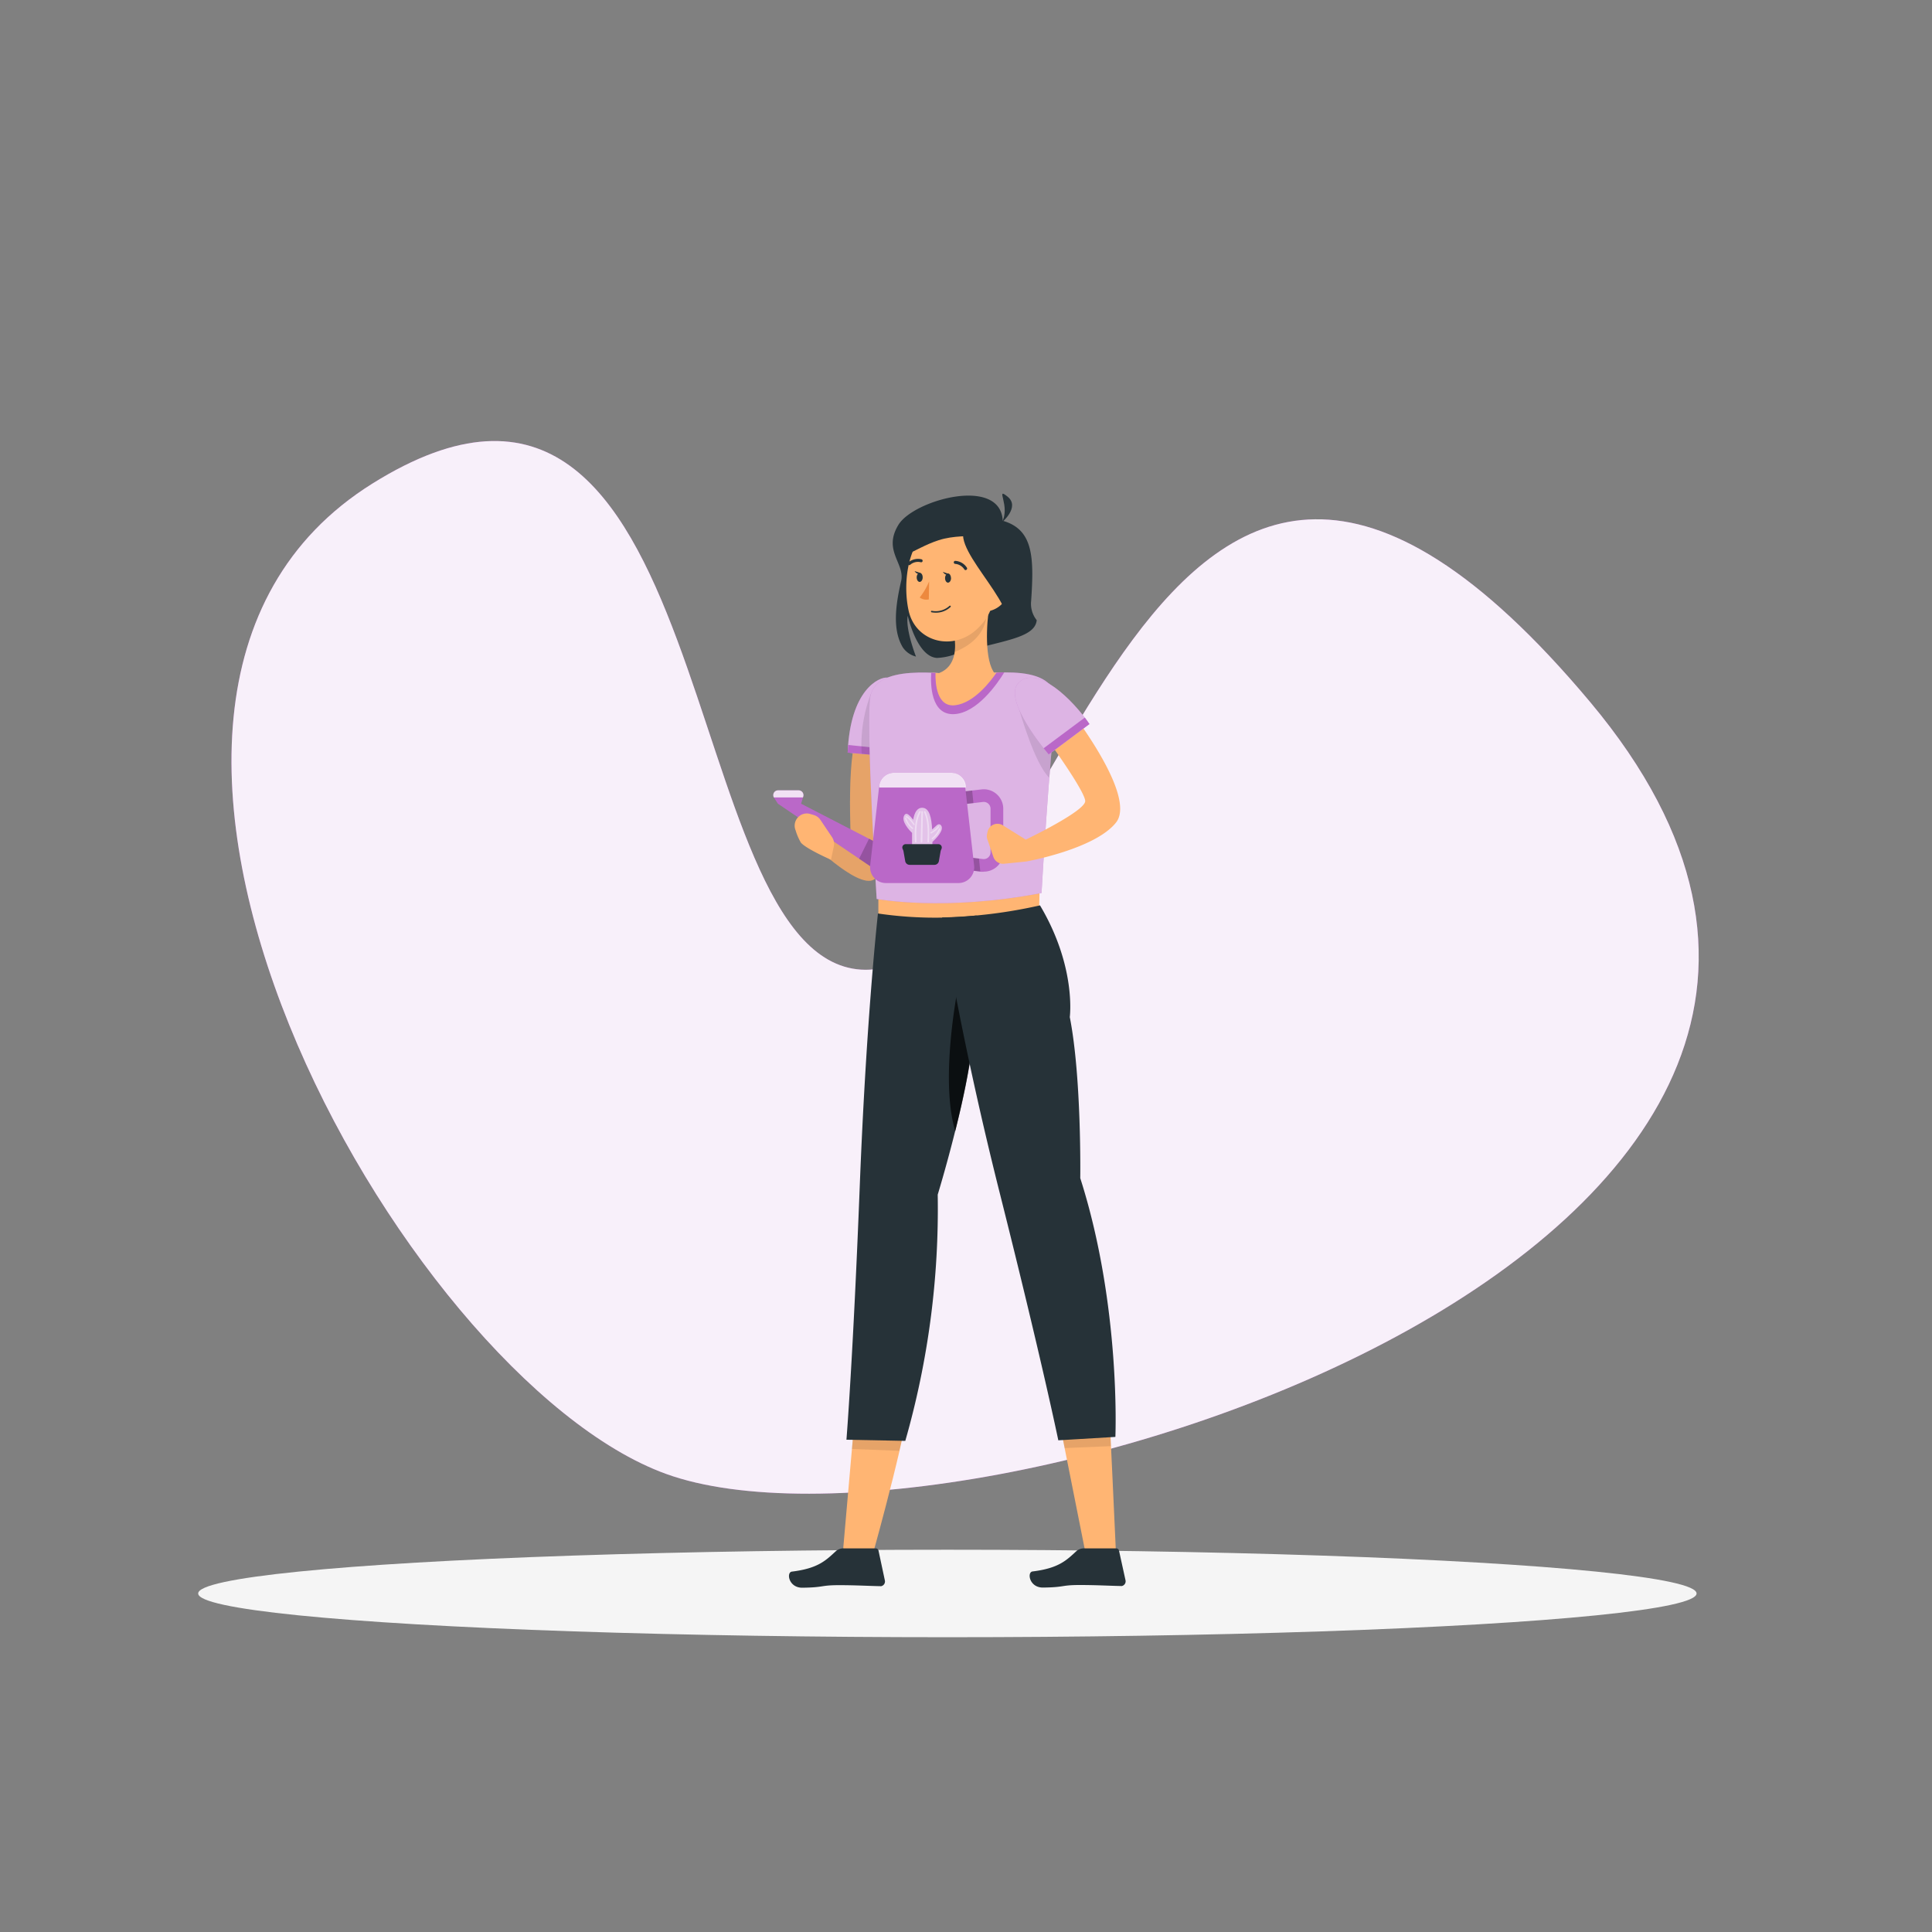 <svg xmlns="http://www.w3.org/2000/svg" viewBox="0 0 500 500"><rect x="0" y="0" width="500" height="500" fill="#808080" stroke="none"/><g id="freepik--background-simple--inject-929"><path d="M172.31,381.42C249.18,409.37,528,320.8,411.59,181.76s-136.41,72.59-188.77,69.18c-48.65-3.17-36-182.35-126.49-125.76S104.22,356.66,172.31,381.42Z" style="fill:#BA68C8"></path><path d="M172.31,381.42C249.18,409.37,528,320.8,411.59,181.76s-136.41,72.59-188.77,69.18c-48.65-3.17-36-182.35-126.49-125.76S104.22,356.66,172.31,381.42Z" style="fill:#fff;opacity:0.9"></path></g><g id="freepik--Shadow--inject-929"><ellipse id="freepik--path--inject-929" cx="245.18" cy="412.39" rx="193.89" ry="11.32" style="fill:#f5f5f5"></ellipse></g><g id="freepik--Character--inject-929"><path d="M211.07,219.12s14.88,14.35,16.25,6.49,2.12-32.11,2.12-32.11-4.5-8.38-6.69-5.56c-4,5.19-2.49,30.32-2.49,30.32l-8-3.32Z" style="fill:#ffb573"></path><path d="M211.07,219.12s14.88,14.35,16.25,6.49,2.12-32.11,2.12-32.11-4.5-8.38-6.69-5.56c-4,5.19-2.49,30.32-2.49,30.32l-8-3.32Z" style="opacity:0.1"></path><path d="M229.66,175.36c-2.17-.22-9.64,3.16-10.28,19.4l11.31,1S234.34,175.85,229.66,175.36Z" style="fill:#BA68C8"></path><path d="M229.66,175.36c-2.17-.22-9.64,3.16-10.28,19.4l11.31,1S234.34,175.85,229.66,175.36Z" style="fill:#fff;opacity:0.5"></path><path d="M219.5,192.8c-.05.64-.1,1.28-.12,2l11.31,1s.13-.69.31-1.82Z" style="fill:#BA68C8"></path><path d="M225.44,179.42A37.1,37.1,0,0,0,223,195.08l7.69.68s1.86-10.15,1.22-16.13l-3.42-.66Z" style="opacity:0.1"></path><path d="M266.86,155.51c.77-11.35.56-18.47-7.35-20.74-.58-11.63-23.12-5.37-27,1.06-4.1,6.7,1.77,10,.7,14.56-1.42,6.16-2.32,12.61.45,17.17a5.85,5.85,0,0,0,3.39,2.36c-.63-1.67-2.69-7.47-2.13-10.56,0,0,2.36,10.6,7.55,10.91a15.1,15.1,0,0,0,4.83-1c11.73-3.49,20.54-4,21-8.77A6.78,6.78,0,0,1,266.86,155.51Z" style="fill:#263238"></path><path d="M227.32,238.4s16.88,3.93,41.57-2l.22-8.25-41.79,1.32Z" style="fill:#ffb573"></path><path d="M221.68,361.31l-3.49,39.81h8s9.82-35.19,9.38-41.79Z" style="fill:#ffb573"></path><path d="M218.49,400.72l8.14,0a.74.74,0,0,1,.73.59L229,409a1.25,1.25,0,0,1-.94,1.5l-.27,0c-3.39-.07-6.4-.26-10.61-.26-5,0-3.72.59-9.57.66-3.52,0-4.16-4-2.66-4.17,6.84-.84,8.82-2.93,11.46-5.37A3,3,0,0,1,218.49,400.72Z" style="fill:#263238"></path><path d="M235.53,359.33l-13.85,2L220.48,375l12.27.47C234.42,368.31,235.7,361.81,235.53,359.33Z" style="opacity:0.1"></path><path d="M227.21,236.41c-.4,3.73-3.1,29.42-4.7,70.41-1.73,44.41-3.45,65.78-3.45,65.78l15.23.3a218.22,218.22,0,0,0,8.39-63.73s7.72-25.15,9.17-41c0,0,5.27-13.49.86-31.24A101.86,101.86,0,0,1,227.21,236.41Z" style="fill:#263238"></path><path d="M253.23,263.23l-.85-6.17L248.22,254s-5.22,24.73-1,38.73c2-7.91,4-17.22,4.65-24.55A36.08,36.08,0,0,0,253.23,263.23Z" style="opacity:0.7"></path><path d="M272.85,361.31l7.92,39.81h8s-1.59-35.19-2-41.79Z" style="fill:#ffb573"></path><path d="M280.74,400.72l8.13,0a.74.74,0,0,1,.73.59l1.68,7.65a1.25,1.25,0,0,1-.94,1.5l-.27,0c-3.38-.07-6.39-.26-10.61-.26-5,0-3.71.59-9.56.66-3.53,0-4.16-4-2.67-4.17,6.84-.84,8.82-2.93,11.46-5.37A3.06,3.06,0,0,1,280.74,400.72Z" style="fill:#263238"></path><path d="M275.52,374.76l12-.5c-.32-6.67-.62-12.59-.78-14.93l-13.85,2Z" style="opacity:0.1"></path><path d="M279.57,304.9s.37-26.06-2.71-41.68c0,0,1.76-13-7.71-28.91a127.55,127.55,0,0,1-25.34,3.13c.75,4.91,5.13,32.41,14.94,71.38,10.85,43.11,15.14,63.93,15.14,63.93l14.77-.88S290.13,337.93,279.57,304.9Z" style="fill:#263238"></path><path d="M226.88,232.65s17.6,3.3,42.67-1.54c0,0,2-35,3.74-47.72s-17.82-8.8-23.53-8.8S226,171.29,225.12,181,226.88,232.65,226.88,232.65Z" style="fill:#BA68C8"></path><path d="M226.88,232.65s17.6,3.3,42.67-1.54c0,0,2-35,3.74-47.72s-17.82-8.8-23.53-8.8S226,171.29,225.12,181,226.88,232.65,226.88,232.65Z" style="fill:#fff;opacity:0.5"></path><path d="M255.18,179.1l3.59-5.06c-3.67.11-7.11.55-9,.55s-4.95-.34-8.35-.48l.21,4.14L243,182l3.29,1.94,4.55-1.36Z" style="fill:#ffb573"></path><path d="M256.09,156.56c-.84,4.89-1.34,14.5,1.39,17.78,0,0-2.31,8.14-12.81,9.73-4-3.51-2.31-9.65-2.31-9.65,4.76-1.37,5.2-6,4.62-9.75Z" style="fill:#ffb573"></path><path d="M255.3,159l-.44-1.32h0l-7.88,7a14.44,14.44,0,0,1,.09,4.05C255.66,165.32,255.3,159,255.3,159Z" style="opacity:0.1"></path><path d="M258,146.91c-.64,8.12-.74,11.58-4.92,15.68-6.29,6.16-16.13,3.61-17.93-4.55-1.62-7.33-.3-19.35,7.73-22.49A11.12,11.12,0,0,1,258,146.91Z" style="fill:#ffb573"></path><path d="M240.46,150.45a17.2,17.2,0,0,1-2.44,4.18,2.88,2.88,0,0,0,2.36.49Z" style="fill:#ed893e"></path><path d="M242.21,158.56a5.8,5.8,0,0,1-1.11-.1.18.18,0,0,1-.16-.22h0a.19.19,0,0,1,.22-.16,5.27,5.27,0,0,0,4.56-1.28.2.2,0,0,1,.28,0,.19.19,0,0,1,0,.28A5.46,5.46,0,0,1,242.21,158.56Z" style="fill:#263238"></path><path d="M256.65,134.76c3.26,6-6.16,2.57-13.74,5.05-7,2.27-10.61,6.84-9.83.22C234,131.85,251.52,125.34,256.65,134.76Z" style="fill:#263238"></path><path d="M249.85,147.54a.37.37,0,0,1-.27-.16,3.09,3.09,0,0,0-2.41-1.45.4.4,0,0,1-.33-.45.4.4,0,0,1,.33-.33,3.84,3.84,0,0,1,3.06,1.76.4.4,0,0,1-.1.54A.37.37,0,0,1,249.85,147.54Z" style="fill:#263238"></path><path d="M235.3,146.26a.35.35,0,0,1-.25-.14.39.39,0,0,1,0-.55h0a3.91,3.91,0,0,1,3.46-.82.41.41,0,0,1,.25.5.38.38,0,0,1-.48.25,3.07,3.07,0,0,0-2.74.68A.34.34,0,0,1,235.3,146.26Z" style="fill:#263238"></path><path d="M259.26,135.22s4.84-4,1.49-6.7S261.63,131,259.26,135.22Z" style="fill:#263238"></path><path d="M259.06,156.54a6.62,6.62,0,0,1-4.52,1.75c-2.09-.09-2.15-2.26-.77-4.08,1.26-1.6,3.84-3.49,5.55-2.53S260.68,155.08,259.06,156.54Z" style="fill:#ffb573"></path><path d="M252.34,134.77c-10.55,3.46,9.12,18.73,8.89,27.66C265.48,152,263.94,131,252.34,134.77Z" style="fill:#263238"></path><path d="M246.9,184.82c6-.28,11.3-8,13-10.81q-1,0-2,.06c-1.58,2.32-5.81,7.83-10.66,8.44s-5.21-5.76-5.13-8.37l-1.12,0C240.8,177,240.86,185.09,246.9,184.82Z" style="fill:#BA68C8"></path><path d="M246.13,149.63c0,.65-.38,1.17-.8,1.16s-.76-.55-.75-1.2.39-1.17.81-1.16S246.11,149,246.13,149.63Z" style="fill:#263238"></path><path d="M238.79,149.44c0,.66-.38,1.17-.8,1.16s-.76-.55-.75-1.2.39-1.17.81-1.15S238.8,148.79,238.79,149.44Z" style="fill:#263238"></path><path d="M238.24,148.29l-1.55-.49S237.45,149,238.24,148.29Z" style="fill:#263238"></path><path d="M245.58,148.54,244,148S244.79,149.24,245.58,148.54Z" style="fill:#263238"></path><path d="M269.11,181.5h-4.67l-.58,2.4s3.88,13.78,7.69,17.37c.34-4.36.71-8.58,1.07-12.17C271,185,269.11,181.5,269.11,181.5Z" style="opacity:0.1"></path><polygon points="227.32 225.61 201.32 208 207.32 208 228.49 218.92 227.32 225.61" style="fill:#BA68C8"></polygon><path d="M207.32,208h-6l-1-1.54a1.25,1.25,0,0,1,1.05-1.92h5.33a1.24,1.24,0,0,1,1.19,1.59Z" style="fill:#BA68C8"></path><path d="M206.69,204.54h-5.33a1.23,1.23,0,0,0-1.08,1.83h7.53l.07-.24A1.24,1.24,0,0,0,206.69,204.54Z" style="fill:#fff;opacity:0.8"></path><polygon points="222.34 222.24 227.32 225.61 228.49 218.92 224.9 217.07 222.34 222.24" style="opacity:0.2"></polygon><path d="M254.56,225.61l-.6,0-14.48-1.73V206L254,204.3a5,5,0,0,1,3.94,1.23,5,5,0,0,1,1.7,3.77v11.28a5,5,0,0,1-5,5Zm-11.8-4.67,11.59,1.38a1.76,1.76,0,0,0,2-1.74V209.3a1.76,1.76,0,0,0-2-1.75l-11.59,1.38Z" style="fill:#BA68C8"></path><polygon points="253.36 222.2 242.76 220.94 242.76 208.93 251.92 207.84 251.59 204.58 239.48 206.02 239.48 223.85 253.7 225.54 253.36 222.2" style="opacity:0.2"></polygon><path d="M246.05,200H231.33a3.82,3.82,0,0,0-3.79,3.39L225.2,224a4.08,4.08,0,0,0,4,4.53h18.9a4.07,4.07,0,0,0,4-4.53l-2.34-20.64A3.82,3.82,0,0,0,246.05,200Z" style="fill:#BA68C8"></path><path d="M231.33,200a3.82,3.82,0,0,0-3.79,3.39l0,.42h22.4l0-.42a3.82,3.82,0,0,0-3.79-3.39Z" style="fill:#fff;opacity:0.8"></path><path d="M243.52,213.59c-.7-.82-1.4.39-2.29,1.07-.15-3-.68-5.61-2.58-5.61-1.34,0-2,1.29-2.32,3.1-.86-1.07-1.71-2.1-2.29-1.16-.94,1.53,1.31,3.9,2,4.56,0,1.19,0,2.39,0,3.49,0,.8,0,1.57,0,2.3h5.26c0-.73,0-1.5,0-2.3,0-.37,0-.74,0-1.13C242.28,217,244.49,214.74,243.52,213.59Z" style="fill:#BA68C8"></path><path d="M243.52,213.59c-.7-.82-1.4.39-2.29,1.07-.15-3-.68-5.61-2.58-5.61-1.34,0-2,1.29-2.32,3.1-.86-1.07-1.71-2.1-2.29-1.16-.94,1.53,1.31,3.9,2,4.56,0,1.19,0,2.39,0,3.49,0,.8,0,1.57,0,2.3h5.26c0-.73,0-1.5,0-2.3,0-.37,0-.74,0-1.13C242.28,217,244.49,214.74,243.52,213.59Z" style="fill:#fff;opacity:0.6"></path><g style="opacity:0.4"><path d="M241,215.7a6.1,6.1,0,0,0,2-1.61c.14-.16-.1-.4-.24-.23a6,6,0,0,1-1.91,1.55c-.2.1,0,.38.16.29Z" style="fill:#fff"></path></g><g style="opacity:0.4"><path d="M243,214.5a5.89,5.89,0,0,1-1.82,2.4c-.16.15.08.38.23.24a6.19,6.19,0,0,0,1.92-2.55.17.17,0,0,0-.33-.09Z" style="fill:#fff"></path></g><g style="opacity:0.4"><path d="M234.6,211.54h0a2.2,2.2,0,0,1,.32.21,9,9,0,0,1,1.48,1.72c.13.17.42,0,.29-.17a8.58,8.58,0,0,0-1.61-1.84.89.89,0,0,0-.52-.26c-.21,0-.22.34,0,.33Z" style="fill:#fff"></path></g><g style="opacity:0.4"><path d="M234.23,211.85a5.5,5.5,0,0,0,1.82,2.66c.15.15.39-.09.24-.24a5.21,5.21,0,0,1-1.74-2.5c0-.22-.35-.13-.32.08Z" style="fill:#fff"></path></g><g style="opacity:0.4"><path d="M237.89,210c-1.27,2.31-1.21,5.3-1.11,7.84a.21.21,0,0,0,.41,0c-.09-2.47-.18-5.38,1.06-7.63.13-.23-.23-.44-.36-.21Z" style="fill:#fff"></path></g><g style="opacity:0.4"><path d="M239.14,210.21c1.09,2.3,1,5.17.88,7.63a.21.21,0,0,0,.41,0c.1-2.54.19-5.47-.93-7.84-.11-.24-.47,0-.36.21Z" style="fill:#fff"></path></g><g style="opacity:0.4"><path d="M238.44,210.11c-.05,2.58-.11,5.15-.16,7.73,0,.27.41.27.42,0,.05-2.58.1-5.15.16-7.73a.21.21,0,0,0-.42,0Z" style="fill:#fff"></path></g><path d="M242.9,218.47h-8.53a.86.86,0,0,0-.79,1.18l.22.53h0l.47,2.69a1.16,1.16,0,0,0,1.13.95h6.44a1.16,1.16,0,0,0,1.14-.95l.47-2.69h0l.22-.53A.86.86,0,0,0,242.9,218.47Z" style="fill:#263238"></path><path d="M276.07,182.62s18.4,23.15,12.75,30.26c-5.5,6.92-23.25,10.08-23.25,10.08l-5.72.58a2.65,2.65,0,0,1-2.76-1.76l-1.55-4.53a2.54,2.54,0,0,1-.09-1.39l.11-.53a2.63,2.63,0,0,1,4-1.72l5.91,3.68s15.5-7.41,15.38-10-9.38-15.37-9.38-15.37Z" style="fill:#ffb573"></path><path d="M271.4,195.25s-12.16-14.09-7.81-18.54c4.72-4.83,14.1,4.41,18.35,10.67Z" style="fill:#BA68C8"></path><path d="M271.4,195.25s-12.16-14.09-7.81-18.54c4.72-4.83,14.1,4.41,18.35,10.67Z" style="fill:#fff;opacity:0.5"></path><path d="M271.4,195.25l10.54-7.87c-.36-.54-.76-1.1-1.2-1.66l-10.65,7.93C270.88,194.64,271.4,195.25,271.4,195.25Z" style="fill:#BA68C8"></path><path d="M206.61,211.43h0a3.11,3.11,0,0,1,3.1-.77l.91.27a3.14,3.14,0,0,1,1.7,1.25l3,4.46a3.13,3.13,0,0,1,.47,2.4l-.73,3.46s-6.28-2.74-7.77-4.4a14.27,14.27,0,0,1-1.38-3.19A3.14,3.14,0,0,1,206.61,211.43Z" style="fill:#ffb573"></path></g></svg>